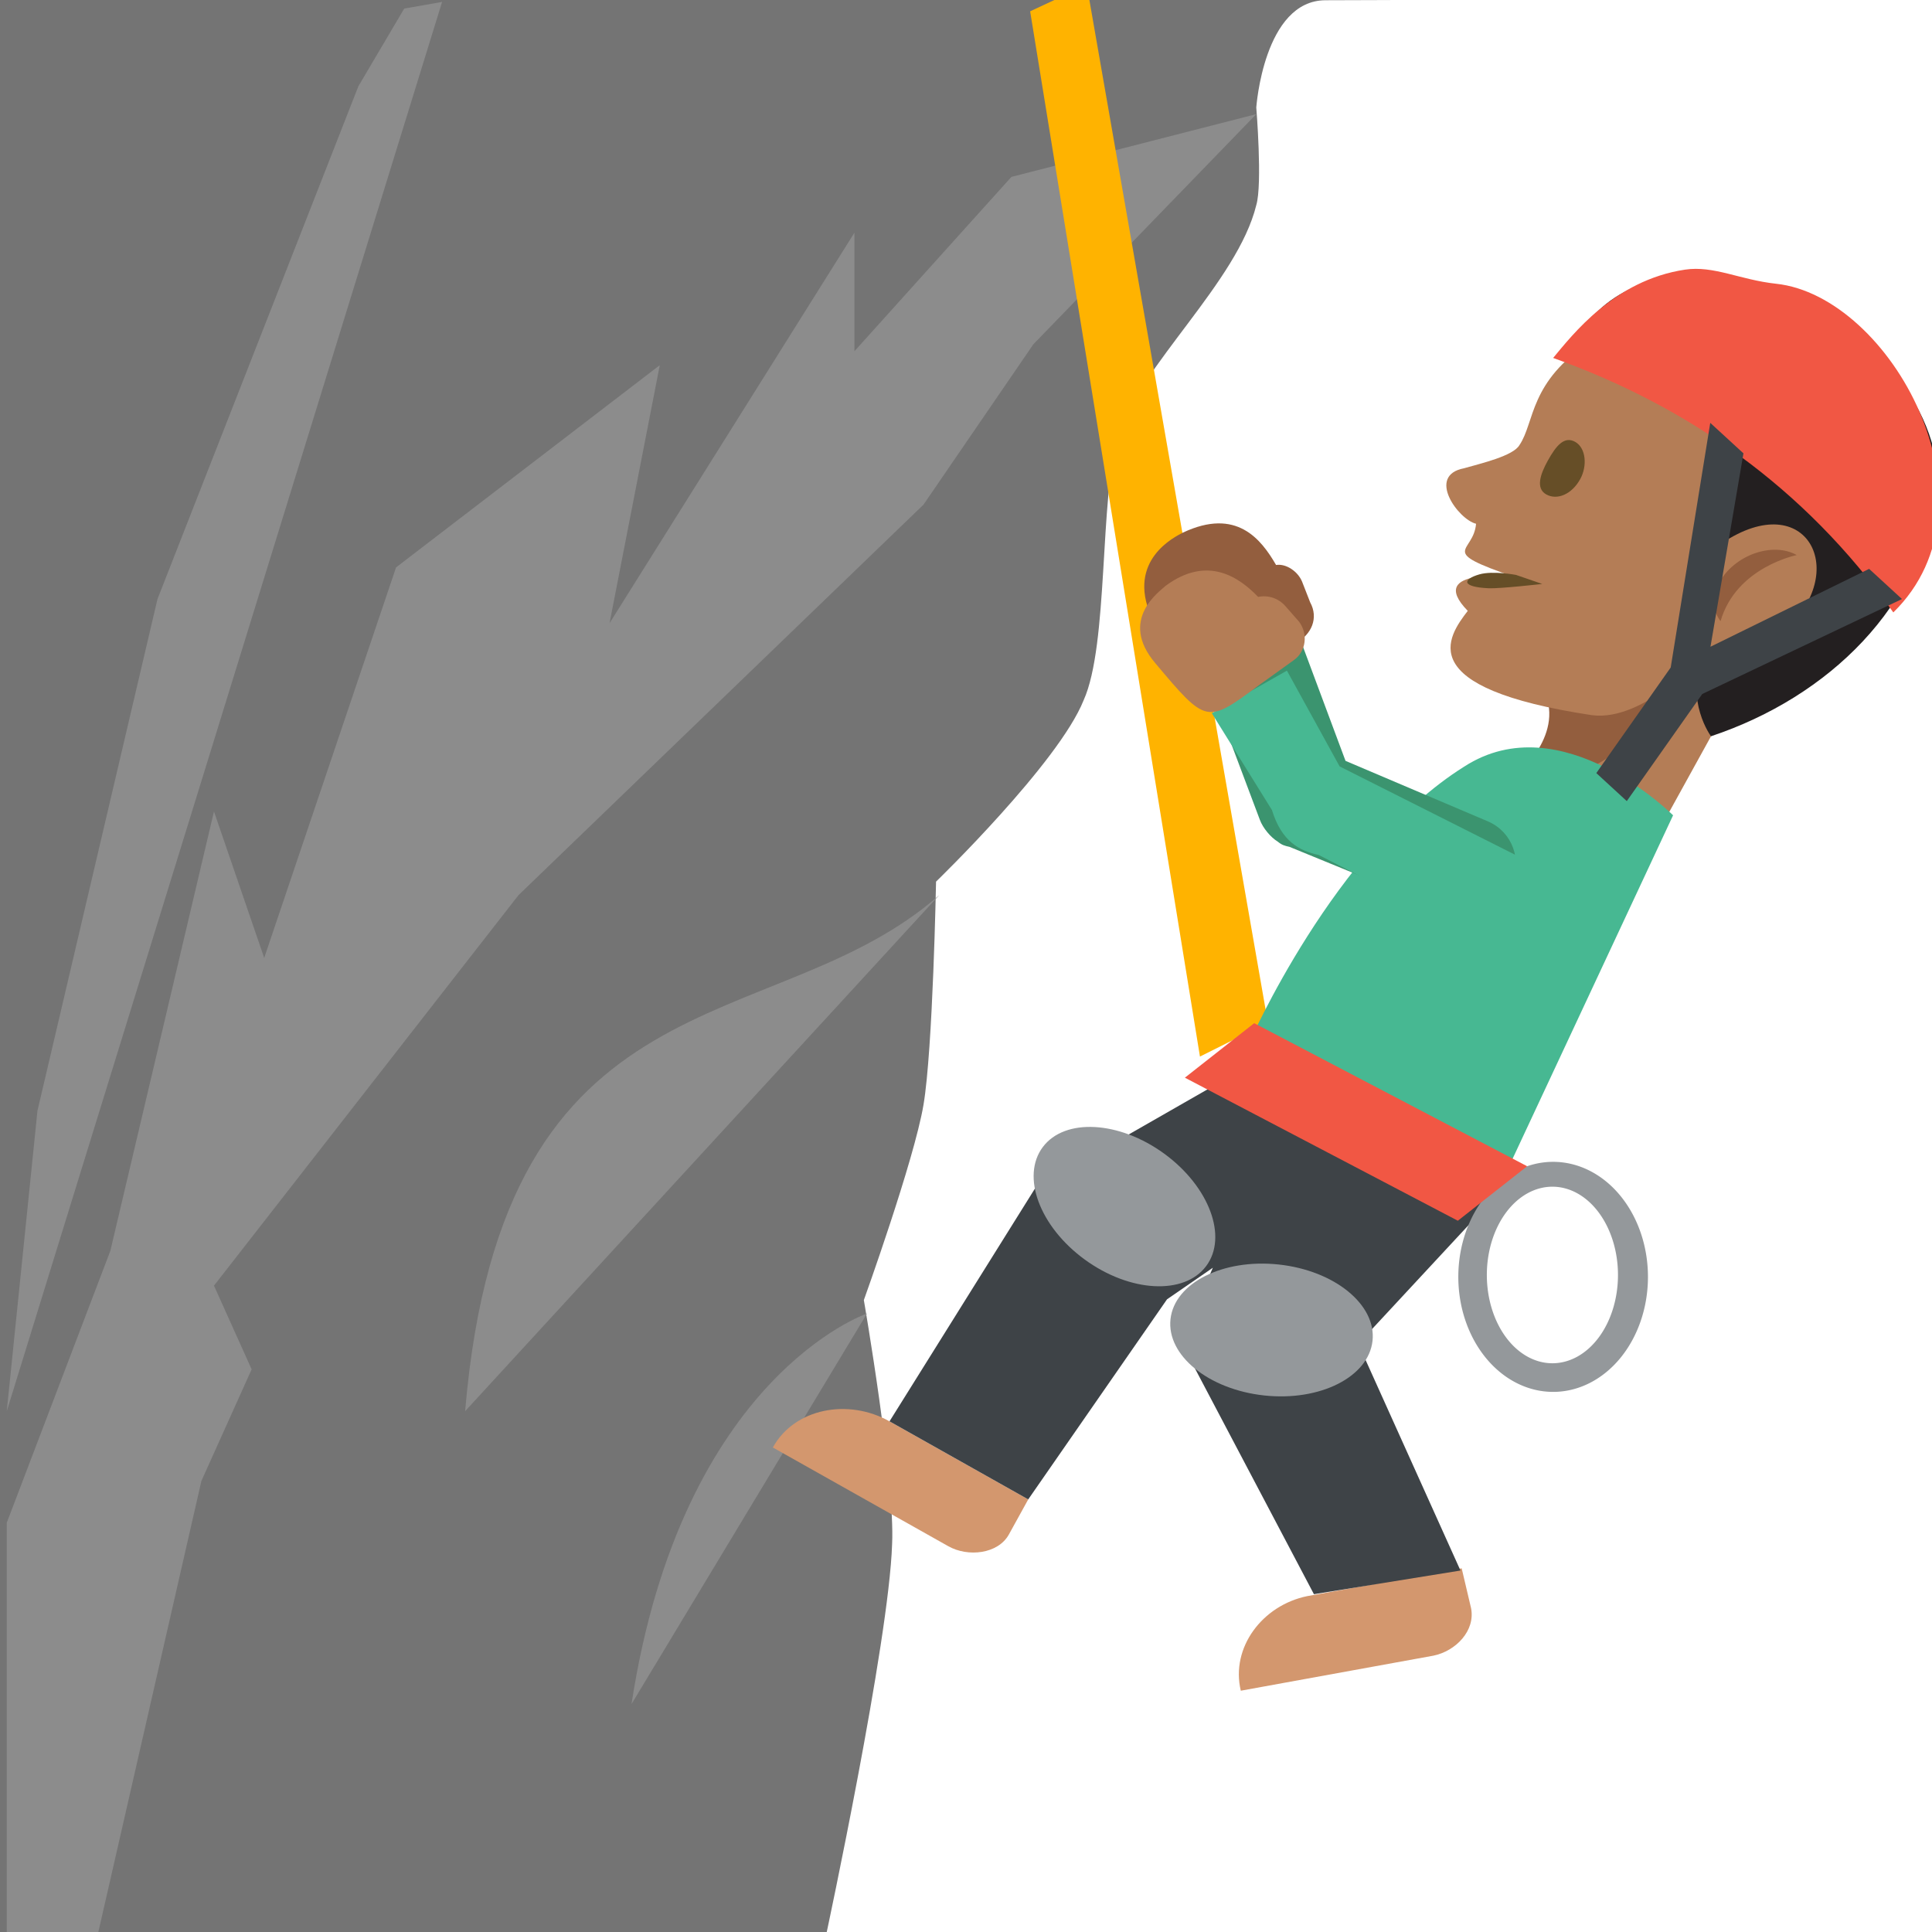 <?xml version="1.0" encoding="UTF-8" standalone="no"?>
<svg
   viewBox="0 0 64 64"
   version="1.1"
   id="svg8"
   sodipodi:docname="1f9d7-1f3fe.svg"
   xml:space="preserve"
   inkscape:version="1.3.2 (091e20e, 2023-11-25, custom)"
   xmlns:inkscape="http://www.inkscape.org/namespaces/inkscape"
   xmlns:sodipodi="http://sodipodi.sourceforge.net/DTD/sodipodi-0.dtd"
   xmlns="http://www.w3.org/2000/svg"
   xmlns:svg="http://www.w3.org/2000/svg"
   xmlns:rdf="http://www.w3.org/1999/02/22-rdf-syntax-ns#"
   xmlns:cc="http://creativecommons.org/ns#"
   xmlns:dc="http://purl.org/dc/elements/1.1/"><defs
     id="defs8" /><sodipodi:namedview
     id="namedview8"
     pagecolor="#ffffff"
     bordercolor="#000000"
     borderopacity="0.25"
     inkscape:showpageshadow="2"
     inkscape:pageopacity="0.0"
     inkscape:pagecheckerboard="0"
     inkscape:deskcolor="#d1d1d1"
     showguides="false"
     inkscape:zoom="11.313709"
     inkscape:cx="24.616155"
     inkscape:cy="34.073708"
     inkscape:window-width="1920"
     inkscape:window-height="991"
     inkscape:window-x="-9"
     inkscape:window-y="-9"
     inkscape:window-maximized="1"
     inkscape:current-layer="svg8" /><title
     id="title1">person climbing: medium-dark skin tone</title><path
     fill="#77994f"
     d="M -0.365,-0.231 C -5.136,-0.005 59.785,-0.03 43.911,0.008 41.863,0.013 41.616,3.561 41.616,3.561 c 0,0 0.208,2.541 0,3.234 -0.624,2.541 -3.848,5.314 -4.576,7.624 -0.624,2.079 -0.312,6.931 -1.144,8.779 -0.832,2.079 -4.888,6.007 -4.888,6.007 0,0 -0.104,5.545 -0.416,7.393 -0.312,1.848 -1.976,6.469 -1.976,6.469 0,0 1.04,6.007 0.936,8.086 -0.104,3.234 -2.184,12.938 -2.184,12.938 l -27.894,0.75"
     id="path3"
     style="fill:#747474;fill-opacity:1;stroke-width:1.55"
     sodipodi:nodetypes="cscccccscccc" /><g
     fill="#8bce4a"
     id="g5"
     style="fill:#8c8c8c;fill-opacity:1"
     transform="matrix(0,2.31,-1.04,0,49.104,-83.306)"><path
       d="M 56.3,32.4 48.9,17.3 c 2.1,5.3 1,13.9 7.4,15.1 M 54.9,19.6 c 0,0 0.9,5.9 5.6,7.5 L 54.9,19.6 M 36.091,33.134 36.186,34.34 37.3,35.8 l 7.354,6.399 7.338,3.823 L 56.3,47 Z"
       id="path4"
       style="fill:#8c8c8c;fill-opacity:1"
       sodipodi:nodetypes="ccccccccccccc" /><path
       d="m 37.7,7.2 0.9,7.8 2.5,5 h -1.7 l 5.6,7.8 -3.7,-1.6 2.9,8.4 5.6,4.2 -2.1,1.6 6.3,3.3 3.9,3.3 H 64 V 44.2 L 57.3,40.8 55.7,39.2 54.5,40.4 48.9,30.7 43.3,17.8 41,14.3 Z"
       id="path5"
       style="fill:#8c8c8c;fill-opacity:1" /></g><path
     style="fill:#ffb300;fill-opacity:1;fill-rule:evenodd;stroke-width:3.22"
     d="M 39.75,35 34.125,0.375 36,-0.5 42,33.875 Z"
     id="path18" /><g
     id="g9"
     transform="matrix(0.718,0.404,-0.4,0.725,38.894,-3.574)"><path
       fill="#ffdd67"
       d="m 32.6,16.1 2.7,-1.5 v 9.5 h -6.1 z"
       id="path1"
       style="fill:#b47d56;fill-opacity:1" /><path
       fill="#eba352"
       d="m 28.4,20.5 c 1.8,1.1 0.8,3.6 0.8,3.6 2.5,0 4.3,-4.9 4.3,-8 l -5.1,4.4"
       id="path2"
       style="fill:#935e3e;fill-opacity:1" /><path
       fill="#ffdd67"
       d="m 34.4,3.7 -11,3.8 c -1.4,2.6 -0.4,3.9 -0.5,5 0,0.5 -1,1.4 -1.5,1.9 -1.2,1 0.8,1.9 1.5,1.7 0.5,1.1 -0.9,1.7 2.4,1.1 0,0 -3.4,1.4 -1,2.1 -0.2,1.3 -0.5,3.8 6.4,1.2 2,-0.8 2.8,-4.4 2.8,-4.4 L 36.9,15.5 34.4,3.7"
       id="path3-9"
       style="fill:#b47d56;fill-opacity:1" /><path
       fill="#ffb300"
       d="m 26.6,2.8 c 7.2,-2.4 11.2,1.3 11.8,3 1.8,4.4 0.3,9.4 -3.1,13.1 0,0 -1.6,-0.7 -1.9,-2.7 0,0 1.8,0.8 2.6,-3 0.7,-3.2 -2.7,-4.9 -4.4,-0.5 h -0.5 c -1,-2.2 0.8,-5 -1.8,-5.8 -2.2,-0.8 -6.2,1.2 -6.2,1.2 -0.7,-1.4 0.6,-4.3 3.5,-5.3"
       id="path4-7"
       style="fill:#231f20;fill-opacity:1" /><path
       fill="#937237"
       d="m 25.7,12.5 c 0,0.7 -0.4,1.2 -0.9,1.2 -0.5,0 -0.6,-0.6 -0.6,-1.2 0,-0.7 0.1,-1.2 0.6,-1.2 0.5,0 0.9,0.6 0.9,1.2"
       id="path5-3"
       style="fill:#664e27;fill-opacity:1" /><path
       fill="#eba352"
       d="m 32.6,13.4 c 0,-1.3 1.1,-2.5 2.2,-2.5 0,0 -1.9,1.6 -1.4,3.8 0,0 -0.8,-0.3 -0.8,-1.3"
       id="path6"
       style="fill:#935e3e;fill-opacity:1" /><path
       fill="#937237"
       d="m 26.4,16.9 c 0,0 -1.4,1 -1.8,1.2 -1,0.5 -1.1,0.2 -0.6,-0.3 0.4,-0.4 1.3,-0.7 1.3,-0.7 l 1.1,-0.2"
       id="path7"
       style="fill:#664e27;fill-opacity:1" /><g
       fill="#d3976e"
       id="g8"
       transform="translate(-1.915,0.104)"
       style="display:inline"><path
         d="M 21.6,58.8 C 19.7,58.8 18,60.2 18,62 h 8.1 C 27,62 28,61.3 28,60.4 V 58.8 H 21.6 M 39.7,56.7 C 38.3,57.9 38,60 39.2,61.3 l 6.1,-5 c 0.7,-0.6 1,-1.7 0.4,-2.4 l -1.1,-1.2 -4.9,4"
         id="path8" /></g><path
       fill="#3e4347"
       d="m 36.6,46.9 2.08,-8.325 -10.869,0.005 L 22.2,47.8 21.6,58.8 H 28 l 1,-9.7 1,-2 0.3,3.2 9.6,6.2 4.7,-3.7 z"
       id="path13"
       sodipodi:nodetypes="cccccccccccc"
       transform="translate(-1.915,0.104)"
       style="display:inline" /><path
       fill="#47b892"
       d="M 36.6,38.7 H 25 c 0,0 -0.8,-8.5 2.2,-13.9 2.2,-4.1 8.3,-2.4 8.3,-2.4 l 1.1,16.3"
       id="path12" /><path
       fill="#3b946f"
       d="m 29.319,30.195 c 1.039,-0.098 1.872,-1.062 1.818,-2.178 -0.053,-1.116 -0.978,-1.874 -2.016,-1.775 l -6.211,0.686 -5.056,-4.28 -2.529,3.208 5.713,4.807 c 0.267,0.23 0.733,0.402 1.054,0.411 0.222,0.038 0.321,0.009 0.519,-0.049 l 6.707,-0.831"
       id="path14"
       style="stroke-width:1.011" /><path
       fill="#ffdd67"
       d="m 17.766,25.378 1.101,-1.578 c 0.403,-0.614 0.321,-1.331 -0.28,-1.705 L 17.91,21.54 c -0.339,-0.277 -0.918,-0.338 -1.25,-0.079 -1.032,-0.609 -2.513,-1.23 -3.908,0.698 -0.202,0.307 -1.45,2.06 0.506,3.543 2.857,2.043 2.857,2.043 4.509,-0.324"
       id="path15"
       style="fill:#935e3e;fill-opacity:1" /><path
       fill="#3b946f"
       d="m 32.311,26.801 -9.501,0.436 -3.716,-2.305 -1.817,2.958 4,2.198 c 0.945,0.902 1.749,0.884 2.519,0.647 l 9.771,-0.38 z"
       id="path9"
       style="fill:#47b892;fill-opacity:1"
       sodipodi:nodetypes="cccccccc" /><path
       fill="#ffdd67"
       d="m 18.396,25.98 0.738,-1.55 c 0.265,-0.544 -0.004,-1.198 -0.564,-1.444 L 17.784,22.711 c -0.393,-0.137 -0.818,-0.057 -1.135,0.215 -1.011,-0.302 -2.59,-0.497 -3.476,1.434 -0.091,0.299 -1.003,2.094 1.129,2.889 3.001,1.124 3.001,1.124 4.094,-1.268"
       id="path10"
       style="fill:#b47d56;fill-opacity:1" /><path
       style="fill:#f15744;fill-opacity:1;fill-rule:evenodd;stroke-width:3.877"
       d="M 22.393,8.806 C 27.993,7.862 33.709,8.355 39.313,11.005 41.124,5.01 33.071,0.025 28.801,1.845 27.455,2.418 26.247,2.427 25.321,3.14 23.03,4.904 22.623,7.634 22.393,8.806 Z"
       id="path11"
       sodipodi:nodetypes="ccssc" /><ellipse
       style="fill:#94989b;fill-opacity:1;fill-rule:evenodd;stroke-width:3.878"
       id="path16"
       cx="30.117"
       cy="43.72"
       transform="matrix(0.993,0.117,-0.14,0.99,0,0)"
       rx="4.06"
       ry="2.652" /><ellipse
       style="fill:#94989b;fill-opacity:1;fill-rule:evenodd;stroke-width:3.877"
       id="path16-3"
       cx="10.199"
       cy="56.64"
       transform="matrix(0.92,-0.392,0.388,0.922,0,0)"
       rx="4.094"
       ry="2.629" /><path
       id="path17"
       style="fill:#94989b;fill-opacity:1;fill-rule:evenodd;stroke-width:2.273"
       d="M 51.453,38.5 A 3.141,3.812 0 0 0 48.312,42.312 3.141,3.812 0 0 0 51.453,46.125 3.141,3.812 0 0 0 54.594,42.312 3.141,3.812 0 0 0 51.453,38.5 Z m -0.024,0.824 a 2.172,2.926 0 0 1 2.172,2.926 2.172,2.926 0 0 1 -2.172,2.926 2.172,2.926 0 0 1 -2.172,-2.926 2.172,2.926 0 0 1 2.172,-2.926 z"
       transform="matrix(1.063,-0.592,0.586,1.052,-39.247,26.794)" /><rect
       style="fill:#f15744;fill-opacity:1;fill-rule:evenodd;stroke-width:2.153"
       id="rect18"
       width="10.205"
       height="2.921"
       x="57.335"
       y="11.771"
       transform="matrix(1.214,-0.036,-0.473,1.116,-39.247,26.794)" /><path
       id="text18"
       style="font-size:13.333px;-inkscape-font-specification:sans-serif;text-align:center;text-anchor:middle;fill:#3e4347;fill-opacity:1;fill-rule:evenodd;stroke-width:4.5"
       d="m 33.542,15.789 4.073,-5.828 1.743,0.408 -5.187,7.228 -0.577,5.216 -1.617,-0.379 0.568,-5.141 -3.359,-9.306 1.761,0.412 z" /></g></svg>
